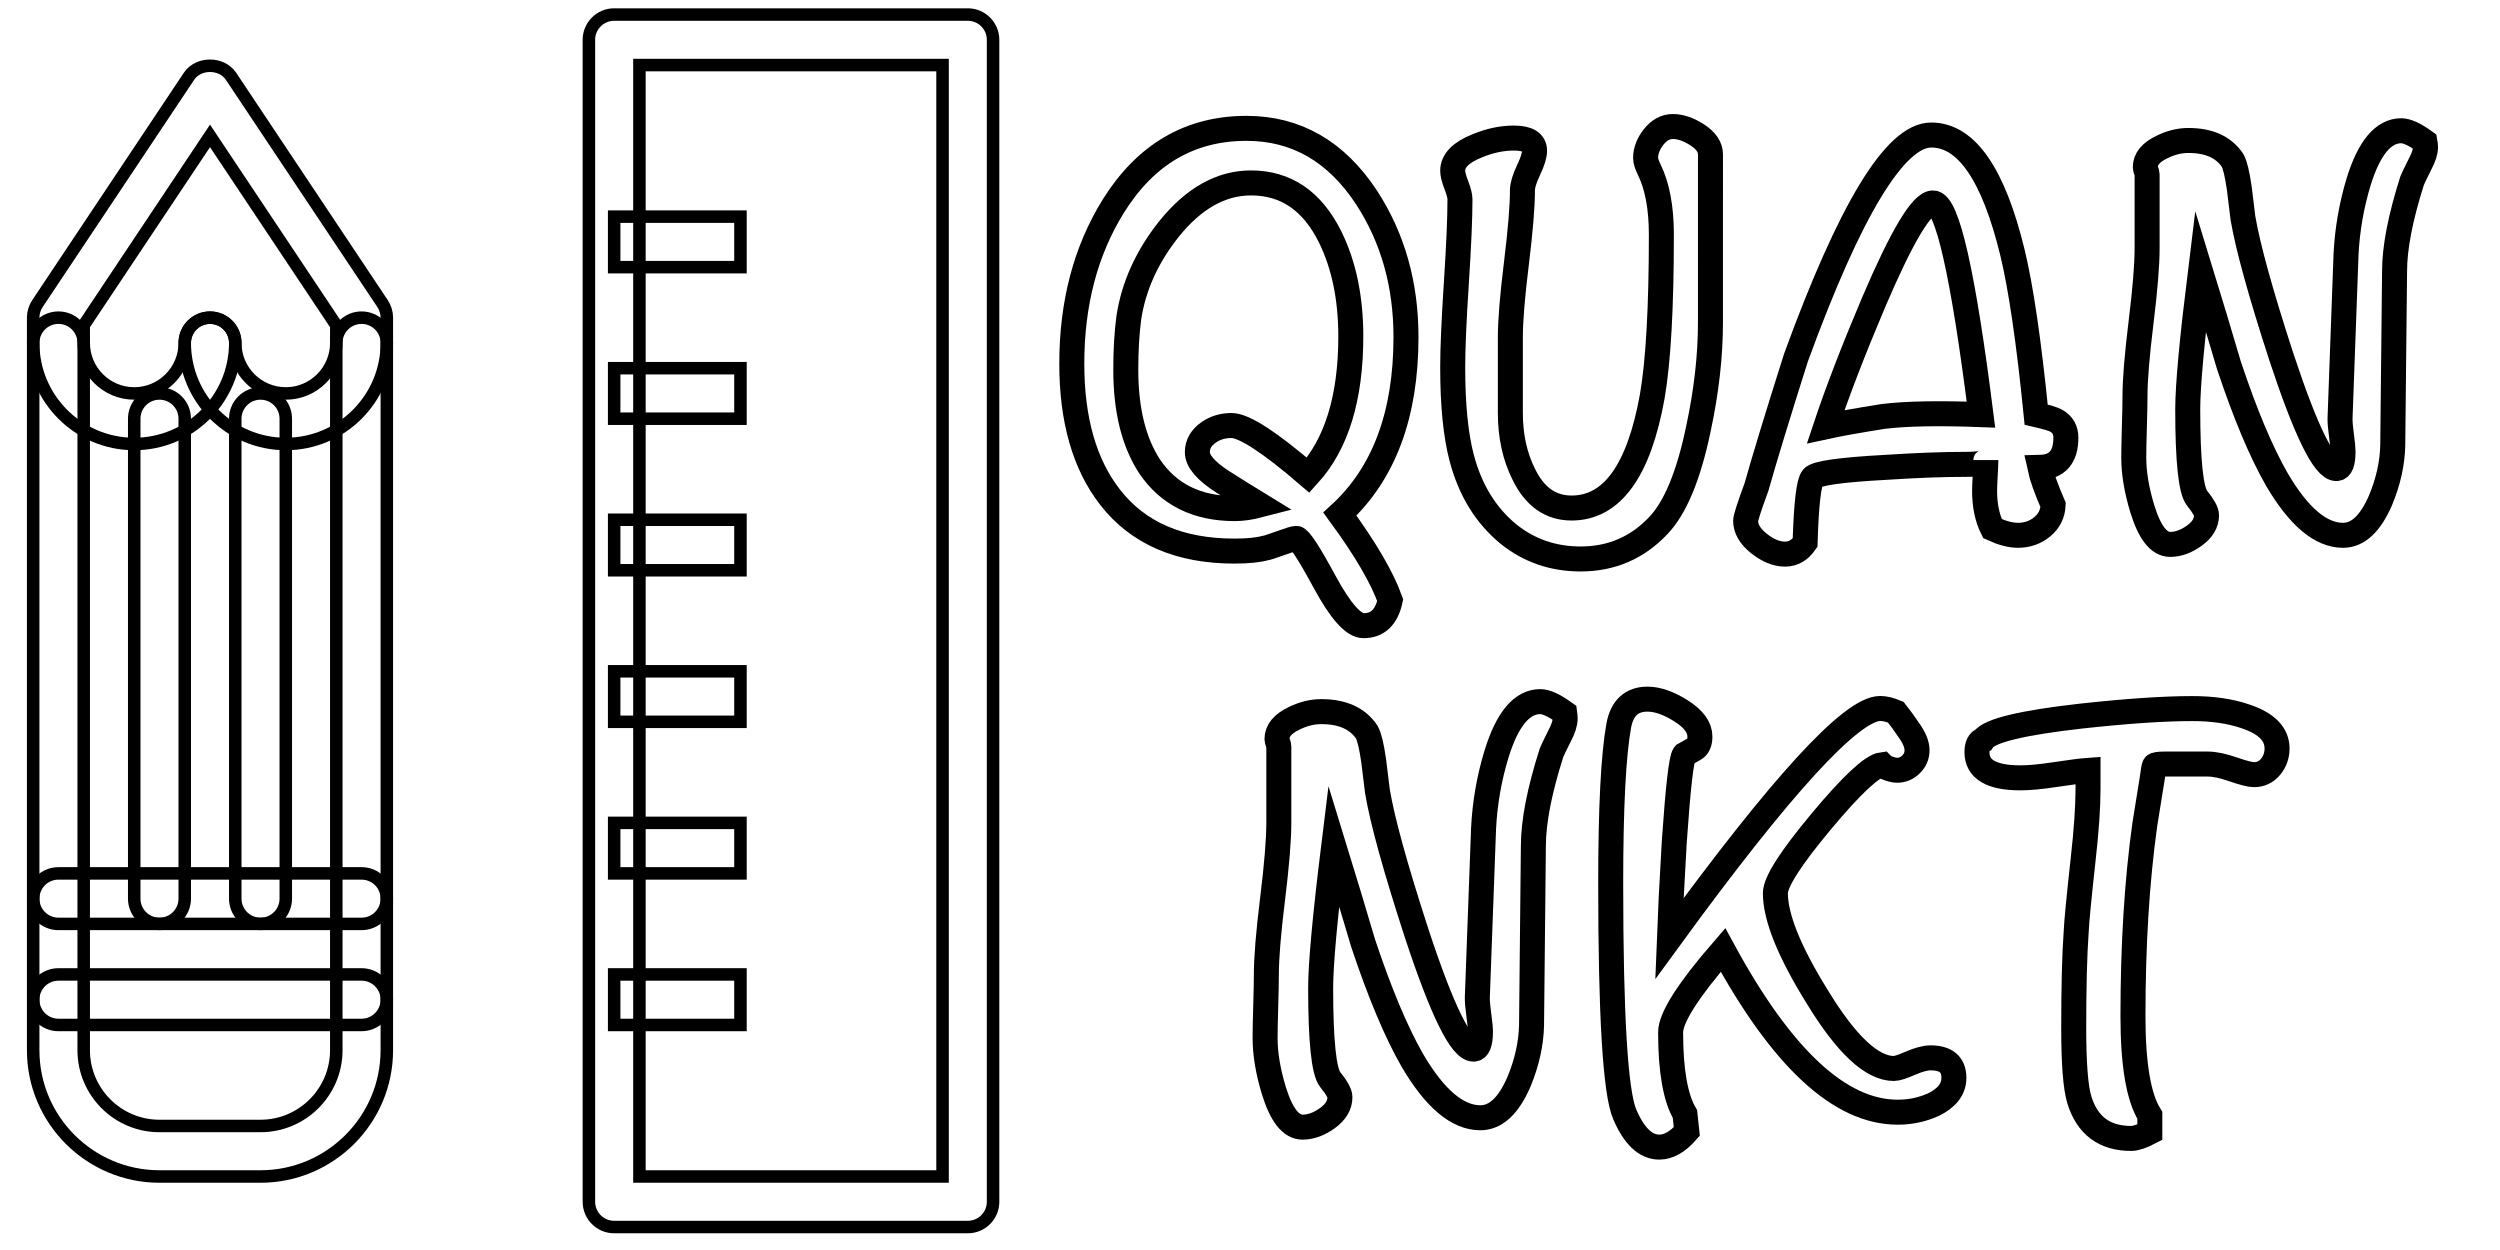 <?xml version="1.0" encoding="utf-8"?>
<!-- Generator: Adobe Illustrator 16.0.0, SVG Export Plug-In . SVG Version: 6.00 Build 0)  -->
<!DOCTYPE svg PUBLIC "-//W3C//DTD SVG 1.1//EN" "http://www.w3.org/Graphics/SVG/1.1/DTD/svg11.dtd">
<svg version="1.1" id="Layer_1" xmlns="http://www.w3.org/2000/svg" xmlns:xlink="http://www.w3.org/1999/xlink" x="0px" y="0px"
	 width="200px" height="100px" viewBox="0 0 200 100" enable-background="new 0 0 200 100" xml:space="preserve">
<g id="Expanded">
	<g>
		<g>
			<path fill="none" stroke="#000000" stroke-miterlimit="10" d="M77.424,98.163H49.133c-1.117,0-2.021-0.905-2.021-2.021V3.185
				c0-1.115,0.904-2.021,2.021-2.021h28.292c1.117,0,2.021,0.906,2.021,2.021v92.958C79.445,97.258,78.542,98.163,77.424,98.163z
				 M51.154,94.12h24.25V5.206h-24.25V94.12z"/>
		</g>
		<g>
			<rect x="49.133" y="17.331" fill="none" stroke="#000000" stroke-miterlimit="10" width="10.104" height="4.042"/>
		</g>
		<g>
			<rect x="49.133" y="29.455" fill="none" stroke="#000000" stroke-miterlimit="10" width="10.104" height="4.042"/>
		</g>
		<g>
			<rect x="49.133" y="41.581" fill="none" stroke="#000000" stroke-miterlimit="10" width="10.104" height="4.041"/>
		</g>
		<g>
			<rect x="49.133" y="53.704" fill="none" stroke="#000000" stroke-miterlimit="10" width="10.104" height="4.042"/>
		</g>
		<g>
			<rect x="49.133" y="65.83" fill="none" stroke="#000000" stroke-miterlimit="10" width="10.104" height="4.042"/>
		</g>
		<g>
			<rect x="49.133" y="77.955" fill="none" stroke="#000000" stroke-miterlimit="10" width="10.104" height="4.042"/>
		</g>
		<g>
			<path fill="none" stroke="#000000" stroke-miterlimit="10" d="M20.842,94.12h-8.084c-5.57,0-10.104-4.532-10.104-10.104V25.413
				c0-0.397,0.119-0.79,0.339-1.122L15.119,6.104c0.75-1.125,2.613-1.125,3.363,0l12.125,18.187c0.22,0.332,0.339,0.725,0.339,1.122
				v58.604C30.946,89.588,26.413,94.12,20.842,94.12z M6.696,26.026v57.99c0,3.344,2.72,6.062,6.062,6.062h8.084
				c3.342,0,6.062-2.721,6.062-6.062v-57.99L16.8,10.871L6.696,26.026z"/>
		</g>
		<g>
			<path fill="none" stroke="#000000" stroke-miterlimit="10" d="M28.925,81.997H4.676c-1.118,0-2.021-0.907-2.021-2.021
				c0-1.115,0.903-2.021,2.021-2.021h24.249c1.119,0,2.021,0.904,2.021,2.021C30.946,81.09,30.043,81.997,28.925,81.997z"/>
		</g>
		<g>
			<path fill="none" stroke="#000000" stroke-miterlimit="10" d="M28.925,73.913H4.676c-1.118,0-2.021-0.906-2.021-2.021
				c0-1.115,0.903-2.021,2.021-2.021h24.249c1.119,0,2.021,0.904,2.021,2.021C30.946,73.007,30.043,73.913,28.925,73.913z"/>
		</g>
		<g>
			<path fill="none" stroke="#000000" stroke-miterlimit="10" d="M12.758,73.913c-1.118,0-2.02-0.906-2.02-2.021V33.497
				c0-1.115,0.902-2.021,2.02-2.021c1.119,0,2.021,0.906,2.021,2.021v38.396C14.78,73.007,13.877,73.913,12.758,73.913z"/>
		</g>
		<g>
			<path fill="none" stroke="#000000" stroke-miterlimit="10" d="M20.842,73.913c-1.118,0-2.021-0.906-2.021-2.021V33.497
				c0-1.115,0.903-2.021,2.021-2.021c1.118,0,2.021,0.906,2.021,2.021v38.396C22.863,73.007,21.96,73.913,20.842,73.913z"/>
		</g>
		<g>
			<path fill="none" stroke="#000000" stroke-miterlimit="10" d="M10.739,35.518c-4.458,0-8.084-3.626-8.084-8.084
				c0-1.115,0.903-2.021,2.021-2.021c1.118,0,2.021,0.906,2.021,2.021c0,2.229,1.813,4.042,4.042,4.042
				c2.228,0,4.041-1.812,4.041-4.042c0-1.115,0.903-2.021,2.021-2.021c1.118,0,2.021,0.906,2.021,2.021
				C18.821,31.892,15.196,35.518,10.739,35.518z"/>
		</g>
		<g>
			<path fill="none" stroke="#000000" stroke-miterlimit="10" d="M22.863,35.518c-4.458,0-8.083-3.626-8.083-8.084
				c0-1.115,0.903-2.021,2.021-2.021c1.118,0,2.021,0.906,2.021,2.021c0,2.229,1.812,4.042,4.042,4.042
				c2.229,0,4.041-1.812,4.041-4.042c0-1.115,0.903-2.021,2.021-2.021c1.119,0,2.021,0.906,2.021,2.021
				C30.946,31.892,27.321,35.518,22.863,35.518z"/>
		</g>
	</g>
</g>
<g>
	<path fill="none" stroke="#000000" stroke-width="2" stroke-miterlimit="10" d="M112.479,26.958c0,6.211-1.764,10.934-5.289,14.168
		c2.039,2.782,3.381,5.078,4.027,6.89c-0.291,1.358-1.003,2.038-2.135,2.038c-0.809,0-1.844-1.165-3.105-3.493
		c-1.261-2.329-2.021-3.494-2.278-3.494c-0.132,0-0.552,0.129-1.263,0.388c-0.713,0.258-1.115,0.388-1.213,0.388
		c-0.582,0.162-1.408,0.243-2.475,0.243c-4.399,0-7.715-1.439-9.947-4.318c-2.038-2.62-3.057-6.178-3.057-10.674
		c0-4.82,1.099-9.008,3.299-12.567c2.587-4.173,6.145-6.259,10.674-6.259c3.979,0,7.182,1.844,9.607,5.531
		C111.428,19.034,112.479,22.754,112.479,26.958z M108.064,26.91c0-3.073-0.553-5.726-1.654-7.958
		c-1.428-2.878-3.535-4.318-6.325-4.318c-2.4,0-4.589,1.23-6.568,3.688c-1.751,2.2-2.822,4.561-3.21,7.083
		c-0.162,1.23-0.244,2.62-0.244,4.173c0,3.203,0.631,5.774,1.893,7.715c1.52,2.265,3.8,3.396,6.841,3.396
		c0.582,0,1.245-0.097,1.989-0.291c-1.003-0.614-1.989-1.229-2.959-1.844c-1.359-0.874-2.038-1.666-2.038-2.378
		c0-0.646,0.309-1.18,0.926-1.601c0.519-0.355,1.12-0.534,1.802-0.534c1.006,0,3.051,1.327,6.137,3.979
		C106.927,35.531,108.064,31.827,108.064,26.91z"/>
	<path fill="none" stroke="#000000" stroke-width="2" stroke-miterlimit="10" d="M136.837,25.794c0,2.686-0.323,5.532-0.971,8.54
		c-0.776,3.72-1.845,6.292-3.202,7.715c-1.684,1.779-3.753,2.668-6.211,2.668c-2.2,0-4.124-0.663-5.773-1.989
		c-1.812-1.487-3.057-3.509-3.736-6.065c-0.483-1.811-0.728-4.237-0.728-7.278c0-1.488,0.097-3.728,0.291-6.72
		s0.291-5.232,0.291-6.72c0-0.258-0.097-0.638-0.291-1.14c-0.194-0.501-0.291-0.881-0.291-1.14c0-0.808,0.646-1.472,1.94-1.989
		c1.002-0.42,1.988-0.631,2.96-0.631c1.1,0,1.649,0.34,1.649,1.019c0,0.356-0.162,0.874-0.485,1.553
		c-0.323,0.679-0.484,1.213-0.484,1.601c0,1.294-0.163,3.251-0.485,5.871c-0.324,2.62-0.483,4.593-0.483,5.919v6.016
		c0,1.844,0.354,3.478,1.065,4.901c0.873,1.812,2.15,2.717,3.834,2.717c3.233,0,5.385-2.976,6.453-8.928
		c0.484-2.781,0.729-7.1,0.729-12.955c0-2.135-0.323-3.865-0.971-5.192c-0.193-0.388-0.291-0.695-0.291-0.922
		c0-0.582,0.219-1.147,0.653-1.698c0.437-0.549,0.946-0.825,1.528-0.825c0.613,0,1.27,0.227,1.966,0.679
		c0.694,0.454,1.043,0.971,1.043,1.553V25.794L136.837,25.794z"/>
	<path fill="none" stroke="#000000" stroke-width="2" stroke-miterlimit="10" d="M165.27,35.013c0,1.552-0.694,2.346-2.086,2.377
		c0.16,0.744,0.518,1.747,1.066,3.008c-0.032,0.712-0.324,1.294-0.873,1.747c-0.551,0.453-1.197,0.679-1.941,0.679
		c-0.582,0-1.262-0.177-2.037-0.534c-0.42-0.841-0.631-1.844-0.631-3.008c0-0.291,0.018-0.711,0.049-1.261s0.05-0.954,0.05-1.213
		c0,0.227-0.534,0.34-1.603,0.34c-1.812,0-3.963,0.081-6.453,0.243c-3.56,0.194-5.492,0.469-5.799,0.825
		c-0.308,0.356-0.51,2.086-0.604,5.192c-0.423,0.614-0.954,0.922-1.603,0.922c-0.68,0-1.375-0.284-2.087-0.849
		c-0.712-0.566-1.067-1.172-1.067-1.82c0-0.226,0.291-1.132,0.873-2.717c0.646-2.296,1.699-5.742,3.154-10.335
		c4.334-11.871,7.94-17.807,10.819-17.807c2.813,0,4.981,3.138,6.502,9.413c0.681,2.814,1.312,7.132,1.894,12.955
		c0.84,0.194,1.373,0.356,1.602,0.485C165.01,33.945,165.27,34.399,165.27,35.013z M158.477,33.169
		c-1.424-11.289-2.701-16.934-3.834-16.934c-0.904,0-2.49,2.652-4.754,7.957c-1.617,3.817-2.896,7.133-3.834,9.947
		c1.035-0.226,2.571-0.501,4.609-0.825C152.508,33.089,155.111,33.041,158.477,33.169z"/>
	<path fill="none" stroke="#000000" stroke-width="2" stroke-miterlimit="10" d="M194.041,11.774c0,0.356-0.146,0.81-0.438,1.36
		c-0.355,0.712-0.565,1.15-0.631,1.312c-0.938,2.949-1.406,5.362-1.406,7.24l-0.146,13.947c-0.031,1.425-0.355,2.883-0.971,4.373
		c-0.809,1.879-1.812,2.819-3.008,2.819c-1.779,0-3.543-1.487-5.289-4.464c-1.262-2.199-2.539-5.24-3.834-9.122
		c-0.743-2.523-1.504-5.046-2.279-7.569c-0.68,5.5-1.02,9.187-1.02,11.062c0,4.141,0.25,6.519,0.752,7.133
		c0.502,0.615,0.752,1.067,0.752,1.358c0,0.615-0.323,1.157-0.972,1.625c-0.646,0.469-1.294,0.704-1.938,0.704
		c-0.906,0-1.649-0.954-2.232-2.863c-0.453-1.487-0.679-2.846-0.679-4.076c0-0.55,0.017-1.366,0.048-2.45
		c0.032-1.083,0.049-1.9,0.049-2.451c0-1.326,0.162-3.299,0.485-5.919s0.485-4.593,0.485-5.919v-5.919
		c0-0.064-0.024-0.161-0.074-0.291c-0.047-0.129-0.071-0.226-0.071-0.291c0-0.647,0.437-1.181,1.31-1.601
		c0.711-0.356,1.424-0.534,2.135-0.534c1.65,0,2.83,0.534,3.543,1.601c0.193,0.356,0.371,1.1,0.533,2.232
		c0.099,0.776,0.194,1.569,0.291,2.377c0.391,2.297,1.408,5.984,3.059,11.062c1.973,5.985,3.443,8.976,4.415,8.976
		c0.354,0,0.532-0.453,0.532-1.361c0-0.259-0.041-0.68-0.121-1.264c-0.079-0.583-0.119-1.036-0.119-1.361l0.482-13.173
		c0.1-1.976,0.438-3.92,1.021-5.832c0.841-2.69,1.975-4.035,3.396-4.035c0.453,0,1.084,0.292,1.893,0.875
		C194.023,11.499,194.041,11.645,194.041,11.774z"/>
</g>
<g>
	<path fill="none" stroke="#000000" stroke-width="2" stroke-miterlimit="10" d="M125.213,57.482c0,0.365-0.148,0.832-0.449,1.396
		c-0.365,0.732-0.582,1.186-0.647,1.352c-0.966,3.033-1.447,5.517-1.447,7.449l-0.147,14.346c-0.033,1.468-0.367,2.968-0.998,4.5
		c-0.832,1.934-1.864,2.897-3.097,2.897c-1.829,0-3.645-1.528-5.44-4.592c-1.297-2.265-2.611-5.392-3.941-9.384
		c-0.768-2.598-1.548-5.191-2.348-7.787c-0.697,5.656-1.047,9.449-1.047,11.381c0,4.26,0.256,6.705,0.771,7.337
		c0.518,0.633,0.771,1.101,0.771,1.396c0,0.635-0.332,1.19-0.998,1.675c-0.666,0.481-1.329,0.724-1.994,0.724
		c-0.934,0-1.697-0.98-2.299-2.943c-0.465-1.53-0.696-2.93-0.696-4.192c0-0.565,0.019-1.405,0.05-2.521
		c0.033-1.117,0.051-1.955,0.051-2.521c0-1.363,0.166-3.395,0.5-6.09c0.332-2.694,0.498-4.725,0.498-6.09v-6.09
		c0-0.065-0.023-0.166-0.074-0.3c-0.049-0.133-0.074-0.231-0.074-0.3c0-0.665,0.449-1.214,1.348-1.646
		c0.73-0.365,1.464-0.549,2.196-0.549c1.696,0,2.911,0.549,3.644,1.646c0.2,0.365,0.383,1.132,0.549,2.296
		c0.103,0.799,0.2,1.612,0.301,2.444c0.398,2.363,1.447,6.156,3.146,11.382c2.029,6.155,3.544,9.233,4.542,9.233
		c0.366,0,0.551-0.468,0.551-1.399c0-0.269-0.041-0.699-0.125-1.302c-0.084-0.6-0.125-1.064-0.125-1.398l0.5-13.553
		c0.1-2.032,0.447-4.031,1.049-5.998c0.862-2.77,2.027-4.151,3.492-4.151c0.467,0,1.114,0.302,1.946,0.899
		C125.195,57.199,125.213,57.35,125.213,57.482z"/>
	<path fill="none" stroke="#000000" stroke-width="2" stroke-miterlimit="10" d="M156.311,86.23c0,0.896-0.551,1.612-1.646,2.146
		c-0.896,0.399-1.848,0.599-2.848,0.599c-4.625,0-9.281-4.324-13.976-12.978c-2.795,3.229-4.192,5.424-4.192,6.589
		c0,3.062,0.384,5.241,1.147,6.539l0.149,1.396c-0.731,0.832-1.465,1.248-2.195,1.248c-1.1,0-2.021-0.873-2.771-2.621
		c-0.75-1.746-1.123-7.91-1.123-18.492c0-6.057,0.218-10.266,0.648-12.629c0.268-1.397,1.031-2.096,2.296-2.096
		c0.8,0,1.697,0.314,2.696,0.946c0.998,0.634,1.497,1.313,1.497,2.047c0,0.499-0.149,0.832-0.449,0.998
		c-0.3,0.167-0.565,0.316-0.799,0.449c-0.233,0.269-0.499,2.579-0.8,6.938c-0.198,3.396-0.332,5.989-0.398,7.787
		c8.951-12.279,14.575-18.418,16.871-18.418c0.366,0,0.782,0.101,1.248,0.299c0.366,0.467,0.715,0.947,1.049,1.446
		c0.432,0.601,0.648,1.134,0.648,1.599c0,0.434-0.158,0.809-0.475,1.123c-0.316,0.315-0.691,0.476-1.123,0.476
		c-0.269,0-0.617-0.101-1.05-0.3l-0.147-0.149c-0.799,0.101-2.422,1.614-4.867,4.542c-2.445,2.93-3.67,4.842-3.67,5.74
		c0,1.93,1.115,4.691,3.346,8.285c2.329,3.826,4.375,5.74,6.141,5.74c0.231,0,0.674-0.143,1.321-0.424
		c0.649-0.283,1.188-0.427,1.622-0.427C155.693,84.633,156.311,85.166,156.311,86.23z"/>
	<path fill="none" stroke="#000000" stroke-width="2" stroke-miterlimit="10" d="M182.164,59.876c0,0.565-0.176,1.058-0.523,1.474
		c-0.35,0.416-0.791,0.623-1.322,0.623c-0.301,0-0.856-0.142-1.672-0.425c-0.815-0.282-1.489-0.424-2.021-0.424
		c-1.433,0-2.579,0-3.442,0c-0.5,0-0.773,0.042-0.824,0.124c-0.049,0.084-0.107,0.408-0.174,0.975
		c-0.136,0.832-0.334,2.079-0.602,3.742c-0.632,4.526-0.947,9.635-0.947,15.324c0,3.859,0.448,6.506,1.348,7.938v1.349
		c-0.631,0.332-1.131,0.499-1.496,0.499c-2.131,0-3.512-1.031-4.145-3.096c-0.3-0.998-0.447-2.912-0.447-5.739
		c0-3.296,0.064-5.856,0.197-7.688c0.033-0.799,0.217-2.712,0.551-5.74c0.267-2.36,0.397-4.273,0.397-5.74v-1.445
		c-0.469,0.033-1.372,0.148-2.711,0.35c-1.104,0.168-2.007,0.25-2.71,0.25c-2.311,0-3.464-0.683-3.464-2.048
		c0-0.563,0.166-0.897,0.497-0.997c0.5-0.73,3.111-1.363,7.839-1.896c3.659-0.399,6.621-0.6,8.885-0.6c1.599,0,2.995,0.198,4.19,0.6
		C181.299,57.848,182.164,58.711,182.164,59.876z"/>
</g>
</svg>
